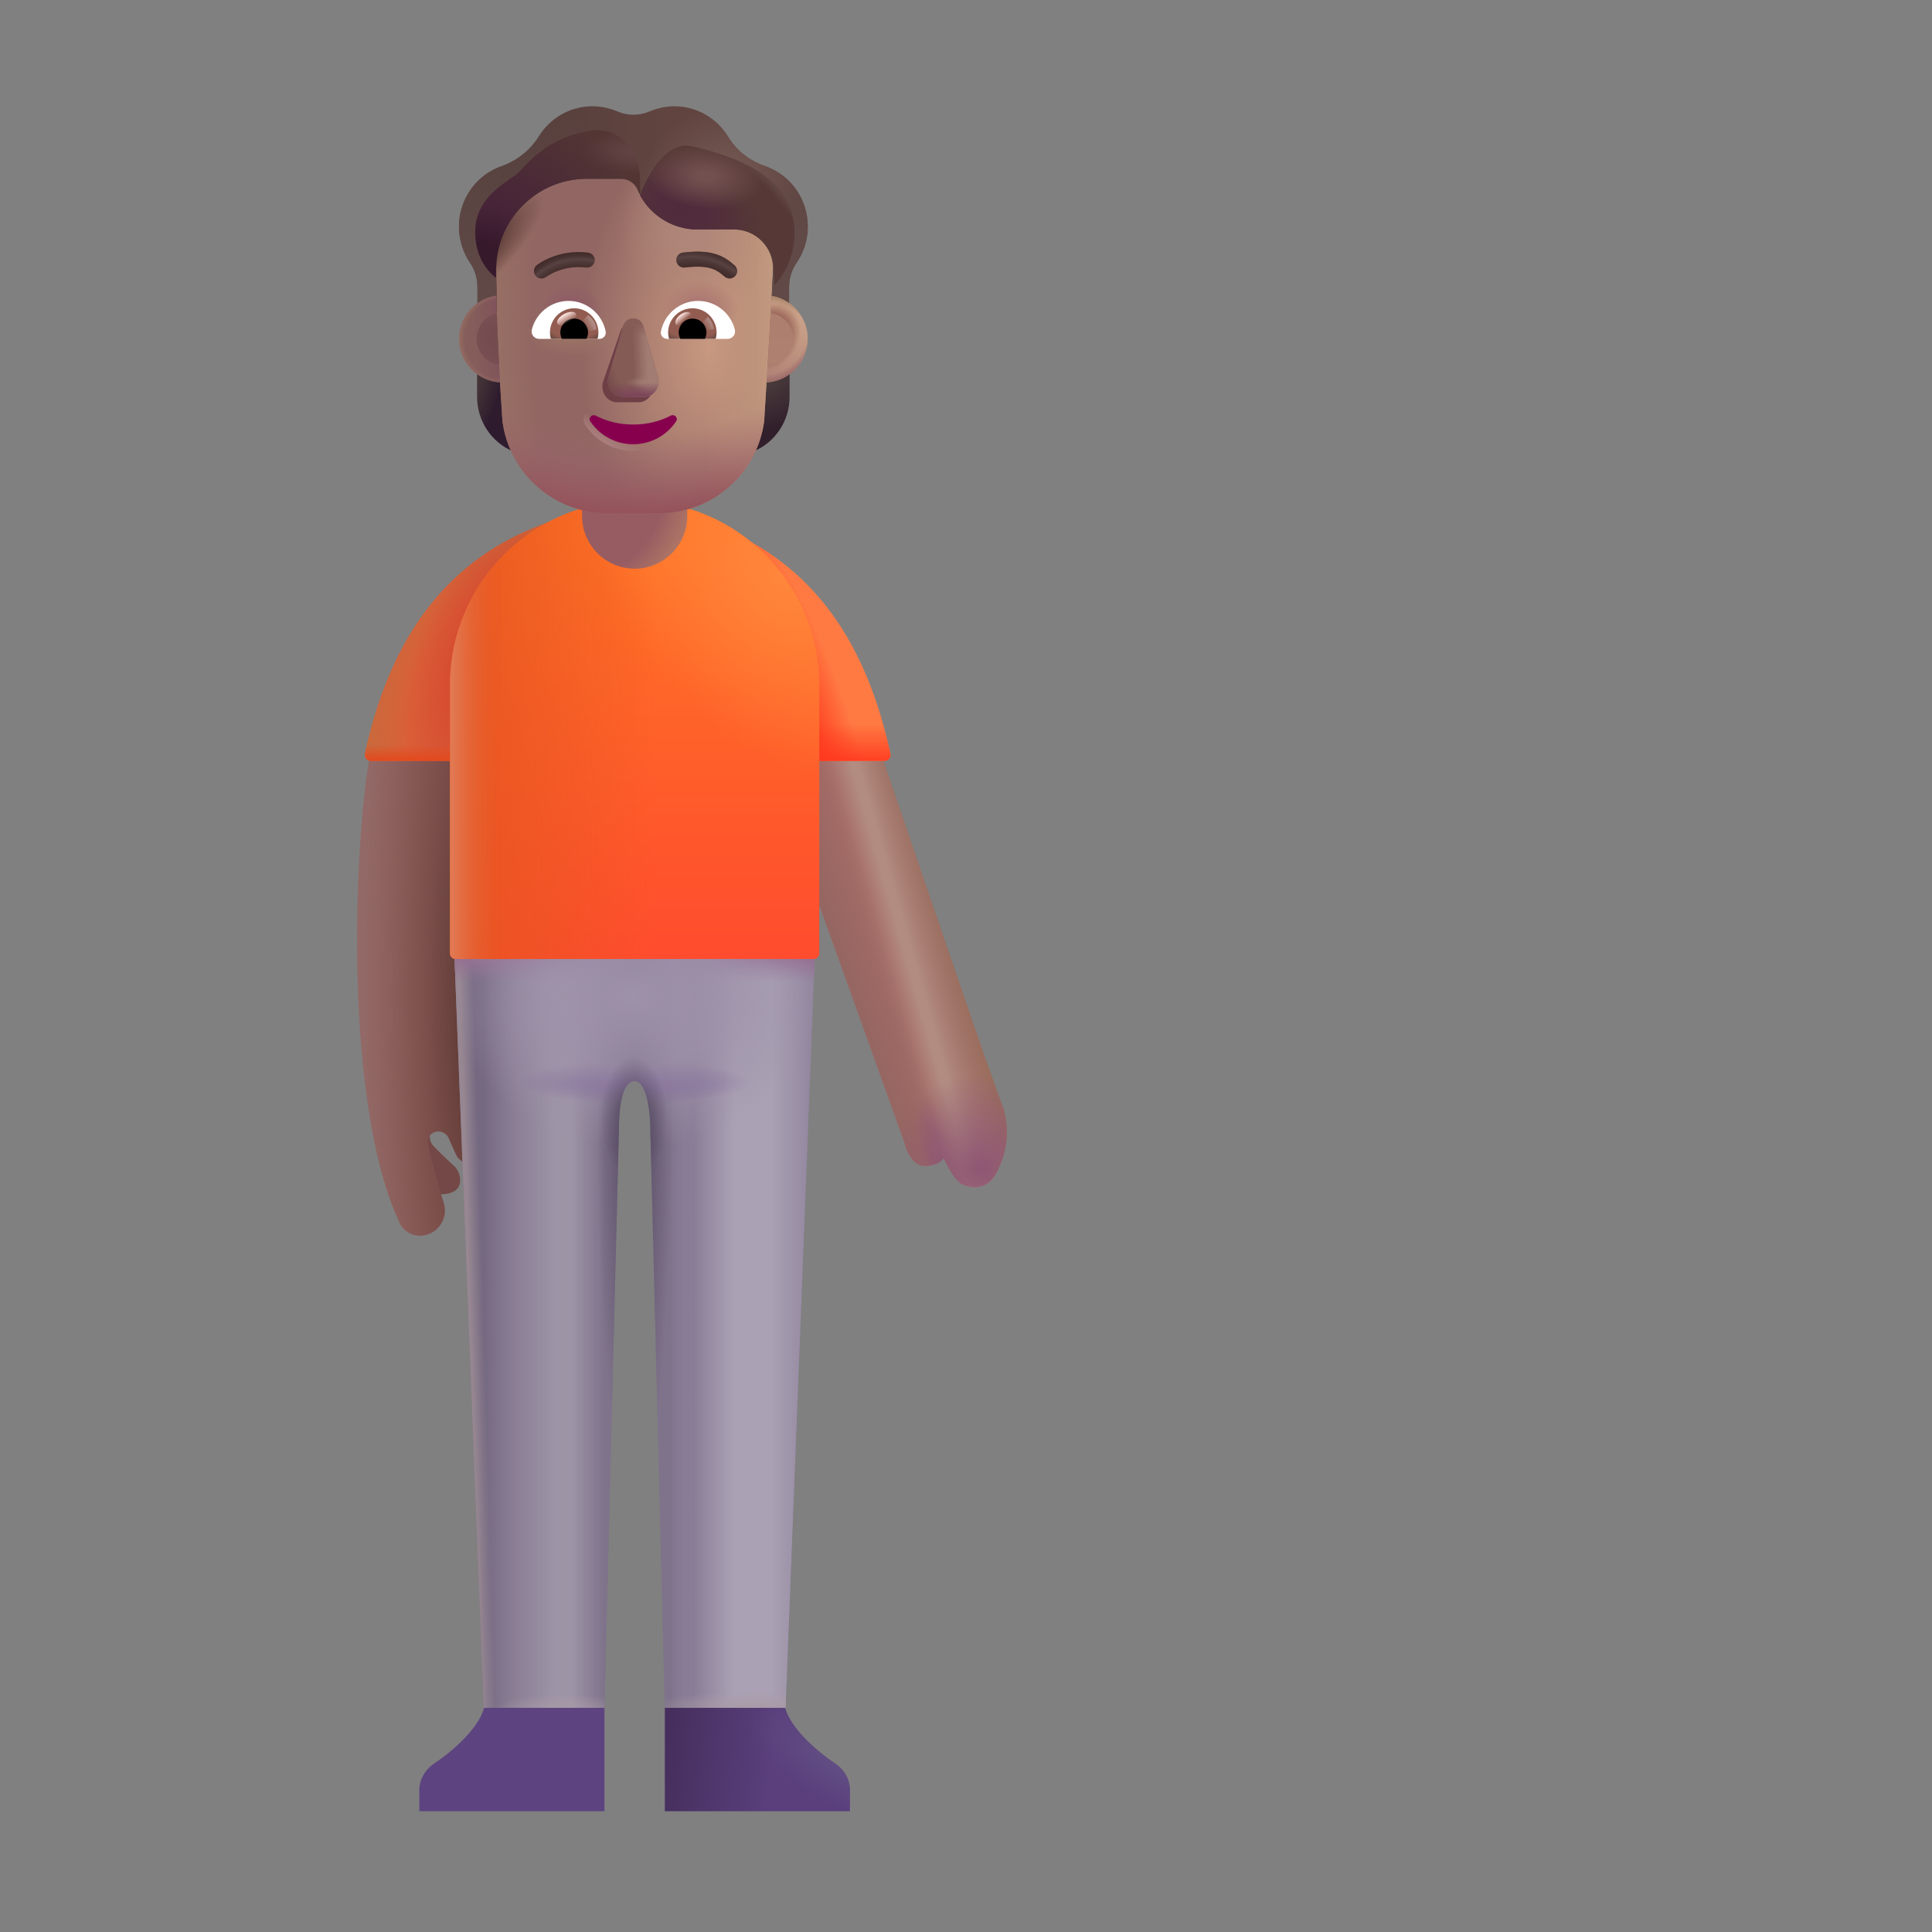 <svg width="32" height="32" viewBox="0 0 32 32" fill="none" xmlns="http://www.w3.org/2000/svg">
<rect x="0" y="0" width="32" height="32" fill="#808080" stroke="none"/>
<path d="M14.977 18.912L12.906 13.139L12.82 12.334H14.539C15.19 14.24 16.482 18.044 16.613 18.338C16.734 18.74 16.672 19.092 16.516 19.404C16.359 19.717 16.094 19.693 15.938 19.615C15.812 19.553 15.682 19.297 15.633 19.178C15.609 19.222 15.512 19.311 15.312 19.311C15.113 19.311 15.005 19.045 14.977 18.912Z" fill="#A76B67"/>
<path d="M14.977 18.912L12.906 13.139L12.82 12.334H14.539C15.19 14.24 16.482 18.044 16.613 18.338C16.734 18.74 16.672 19.092 16.516 19.404C16.359 19.717 16.094 19.693 15.938 19.615C15.812 19.553 15.682 19.297 15.633 19.178C15.609 19.222 15.512 19.311 15.312 19.311C15.113 19.311 15.005 19.045 14.977 18.912Z" fill="url(#paint0_linear_4524_39408)"/>
<path d="M14.977 18.912L12.906 13.139L12.82 12.334H14.539C15.19 14.24 16.482 18.044 16.613 18.338C16.734 18.74 16.672 19.092 16.516 19.404C16.359 19.717 16.094 19.693 15.938 19.615C15.812 19.553 15.682 19.297 15.633 19.178C15.609 19.222 15.512 19.311 15.312 19.311C15.113 19.311 15.005 19.045 14.977 18.912Z" fill="url(#paint1_linear_4524_39408)"/>
<path d="M14.977 18.912L12.906 13.139L12.82 12.334H14.539C15.19 14.24 16.482 18.044 16.613 18.338C16.734 18.74 16.672 19.092 16.516 19.404C16.359 19.717 16.094 19.693 15.938 19.615C15.812 19.553 15.682 19.297 15.633 19.178C15.609 19.222 15.512 19.311 15.312 19.311C15.113 19.311 15.005 19.045 14.977 18.912Z" fill="url(#paint2_radial_4524_39408)"/>
<path d="M14.977 18.912L12.906 13.139L12.82 12.334H14.539C15.19 14.24 16.482 18.044 16.613 18.338C16.734 18.74 16.672 19.092 16.516 19.404C16.359 19.717 16.094 19.693 15.938 19.615C15.812 19.553 15.682 19.297 15.633 19.178C15.609 19.222 15.512 19.311 15.312 19.311C15.113 19.311 15.005 19.045 14.977 18.912Z" fill="url(#paint3_linear_4524_39408)"/>
<path d="M14.977 18.912L12.906 13.139L12.82 12.334H14.539C15.19 14.24 16.482 18.044 16.613 18.338C16.734 18.74 16.672 19.092 16.516 19.404C16.359 19.717 16.094 19.693 15.938 19.615C15.812 19.553 15.682 19.297 15.633 19.178C15.609 19.222 15.512 19.311 15.312 19.311C15.113 19.311 15.005 19.045 14.977 18.912Z" fill="url(#paint4_radial_4524_39408)"/>
<path d="M7.18 18.982C7.095 18.891 7.116 18.785 7.137 18.744H6.699L7.02 19.74C7.281 19.818 7.559 19.791 7.609 19.627C7.65 19.495 7.582 19.373 7.535 19.326C7.452 19.249 7.264 19.073 7.18 18.982Z" fill="#734846"/>
<path d="M6.623 20.263C5.685 18.281 5.854 14.004 6.136 12.439H7.808C7.736 14.864 7.847 17.682 7.986 18.95C7.997 19.053 8.069 19.165 7.986 19.227C7.836 19.337 7.622 19.281 7.547 19.111L7.43 18.849C7.392 18.763 7.294 18.72 7.204 18.749C7.12 18.778 7.067 18.863 7.085 18.95C7.146 19.25 7.257 19.628 7.349 19.924C7.414 20.131 7.311 20.354 7.11 20.436C6.924 20.512 6.709 20.444 6.623 20.263Z" fill="#926966"/>
<path d="M6.623 20.263C5.685 18.281 5.854 14.004 6.136 12.439H7.808C7.736 14.864 7.847 17.682 7.986 18.95C7.997 19.053 8.069 19.165 7.986 19.227C7.836 19.337 7.622 19.281 7.547 19.111L7.43 18.849C7.392 18.763 7.294 18.72 7.204 18.749C7.12 18.778 7.067 18.863 7.085 18.95C7.146 19.25 7.257 19.628 7.349 19.924C7.414 20.131 7.311 20.354 7.11 20.436C6.924 20.512 6.709 20.444 6.623 20.263Z" fill="url(#paint5_radial_4524_39408)"/>
<path d="M6.045 12.483C6.531 10.229 7.674 9.149 9.075 8.654V12.603H6.142C6.079 12.603 6.032 12.544 6.045 12.483Z" fill="#DA6039"/>
<path d="M6.045 12.483C6.531 10.229 7.674 9.149 9.075 8.654V12.603H6.142C6.079 12.603 6.032 12.544 6.045 12.483Z" fill="url(#paint6_radial_4524_39408)"/>
<path d="M6.045 12.483C6.531 10.229 7.674 9.149 9.075 8.654V12.603H6.142C6.079 12.603 6.032 12.544 6.045 12.483Z" fill="url(#paint7_radial_4524_39408)"/>
<path d="M6.045 12.483C6.531 10.229 7.674 9.149 9.075 8.654V12.603H6.142C6.079 12.603 6.032 12.544 6.045 12.483Z" fill="url(#paint8_linear_4524_39408)"/>
<path d="M14.748 12.483C14.262 10.229 13.12 9.149 11.719 8.654V12.603H14.651C14.714 12.603 14.762 12.544 14.748 12.483Z" fill="#FF7A43"/>
<path d="M14.748 12.483C14.262 10.229 13.12 9.149 11.719 8.654V12.603H14.651C14.714 12.603 14.762 12.544 14.748 12.483Z" fill="url(#paint9_radial_4524_39408)"/>
<path d="M14.748 12.483C14.262 10.229 13.12 9.149 11.719 8.654V12.603H14.651C14.714 12.603 14.762 12.544 14.748 12.483Z" fill="url(#paint10_linear_4524_39408)"/>
<path d="M7.527 15.834L8.012 28.287H10.012L10.25 18.763C10.25 18.435 10.279 17.904 10.512 17.904C10.724 17.904 10.775 18.459 10.773 18.763L11.012 28.287H13.012L13.496 15.834H7.527Z" fill="#756983"/>
<path d="M7.527 15.834L8.012 28.287H10.012L10.25 18.763C10.25 18.435 10.279 17.904 10.512 17.904C10.724 17.904 10.775 18.459 10.773 18.763L11.012 28.287H13.012L13.496 15.834H7.527Z" fill="url(#paint11_linear_4524_39408)"/>
<path d="M7.527 15.834L8.012 28.287H10.012L10.25 18.763C10.25 18.435 10.279 17.904 10.512 17.904C10.724 17.904 10.775 18.459 10.773 18.763L11.012 28.287H13.012L13.496 15.834H7.527Z" fill="url(#paint12_linear_4524_39408)"/>
<path d="M7.527 15.834L8.012 28.287H10.012L10.25 18.763C10.25 18.435 10.279 17.904 10.512 17.904C10.724 17.904 10.775 18.459 10.773 18.763L11.012 28.287H13.012L13.496 15.834H7.527Z" fill="url(#paint13_linear_4524_39408)"/>
<path d="M7.527 15.834L8.012 28.287H10.012L10.25 18.763C10.25 18.435 10.279 17.904 10.512 17.904C10.724 17.904 10.775 18.459 10.773 18.763L11.012 28.287H13.012L13.496 15.834H7.527Z" fill="url(#paint14_linear_4524_39408)"/>
<path d="M7.527 15.834L8.012 28.287H10.012L10.25 18.763C10.25 18.435 10.279 17.904 10.512 17.904C10.724 17.904 10.775 18.459 10.773 18.763L11.012 28.287H13.012L13.496 15.834H7.527Z" fill="url(#paint15_radial_4524_39408)"/>
<path d="M7.527 15.834L8.012 28.287H10.012L10.25 18.763C10.25 18.435 10.279 17.904 10.512 17.904C10.724 17.904 10.775 18.459 10.773 18.763L11.012 28.287H13.012L13.496 15.834H7.527Z" fill="url(#paint16_radial_4524_39408)"/>
<path d="M7.527 15.834L8.012 28.287H10.012L10.25 18.763C10.25 18.435 10.279 17.904 10.512 17.904C10.724 17.904 10.775 18.459 10.773 18.763L11.012 28.287H13.012L13.496 15.834H7.527Z" fill="url(#paint17_radial_4524_39408)"/>
<path d="M7.527 15.834L8.012 28.287H10.012L10.25 18.763C10.25 18.435 10.279 17.904 10.512 17.904C10.724 17.904 10.775 18.459 10.773 18.763L11.012 28.287H13.012L13.496 15.834H7.527Z" fill="url(#paint18_radial_4524_39408)"/>
<path d="M7.527 15.834L8.012 28.287H10.012L10.25 18.763C10.25 18.435 10.279 17.904 10.512 17.904C10.724 17.904 10.775 18.459 10.773 18.763L11.012 28.287H13.012L13.496 15.834H7.527Z" fill="url(#paint19_radial_4524_39408)"/>
<path d="M7.527 15.834L8.012 28.287H10.012L10.25 18.763C10.25 18.435 10.279 17.904 10.512 17.904C10.724 17.904 10.775 18.459 10.773 18.763L11.012 28.287H13.012L13.496 15.834H7.527Z" fill="url(#paint20_radial_4524_39408)"/>
<path d="M6.945 29.642V30H10.012V28.287H8.019C7.918 28.654 7.445 29.041 7.203 29.201C7.017 29.324 6.945 29.502 6.945 29.642Z" fill="#5D4480"/>
<path d="M14.078 29.642V30H11.012V28.287H13.004C13.106 28.654 13.578 29.041 13.82 29.201C14.007 29.324 14.078 29.502 14.078 29.642Z" fill="url(#paint21_linear_4524_39408)"/>
<path d="M14.078 29.642V30H11.012V28.287H13.004C13.106 28.654 13.578 29.041 13.82 29.201C14.007 29.324 14.078 29.502 14.078 29.642Z" fill="url(#paint22_radial_4524_39408)"/>
<path d="M7.453 11.349C7.453 9.66 8.822 8.291 10.512 8.291C12.201 8.291 13.57 9.66 13.57 11.349V15.79C13.57 15.842 13.528 15.884 13.477 15.884H7.547C7.495 15.884 7.453 15.842 7.453 15.79V11.349Z" fill="url(#paint23_linear_4524_39408)"/>
<path d="M7.453 11.349C7.453 9.66 8.822 8.291 10.512 8.291C12.201 8.291 13.57 9.66 13.57 11.349V15.79C13.57 15.842 13.528 15.884 13.477 15.884H7.547C7.495 15.884 7.453 15.842 7.453 15.79V11.349Z" fill="url(#paint24_linear_4524_39408)"/>
<path d="M7.453 11.349C7.453 9.66 8.822 8.291 10.512 8.291C12.201 8.291 13.57 9.66 13.57 11.349V15.79C13.57 15.842 13.528 15.884 13.477 15.884H7.547C7.495 15.884 7.453 15.842 7.453 15.79V11.349Z" fill="url(#paint25_linear_4524_39408)"/>
<path d="M7.453 11.349C7.453 9.66 8.822 8.291 10.512 8.291C12.201 8.291 13.57 9.66 13.57 11.349V15.79C13.57 15.842 13.528 15.884 13.477 15.884H7.547C7.495 15.884 7.453 15.842 7.453 15.79V11.349Z" fill="url(#paint26_radial_4524_39408)"/>
<path d="M9.641 7.197H11.383V8.548C11.383 9.029 10.993 9.419 10.512 9.419C10.031 9.419 9.641 9.029 9.641 8.548V7.197Z" fill="url(#paint27_radial_4524_39408)"/>
<path d="M12.672 6.293C12.823 6.288 12.963 6.237 13.078 6.154V6.572C13.078 6.973 12.839 7.33 12.476 7.479C12.553 7.316 12.605 7.138 12.632 6.949L12.672 6.293Z" fill="url(#paint28_radial_4524_39408)"/>
<path d="M8.308 6.293C8.158 6.288 8.017 6.237 7.902 6.154V6.572C7.902 6.973 8.141 7.33 8.504 7.479C8.428 7.316 8.375 7.138 8.349 6.949L8.308 6.293Z" fill="url(#paint29_radial_4524_39408)"/>
<path d="M8.322 6.973C8.437 7.849 9.183 8.501 10.066 8.501H10.913C11.796 8.501 12.542 7.849 12.657 6.973C12.71 6.127 12.763 5.285 12.803 4.44C12.798 4.095 12.526 3.811 12.184 3.797H11.555C11.127 3.797 10.739 3.544 10.562 3.149C10.517 3.036 10.408 2.961 10.286 2.961H9.715C8.886 2.961 8.215 3.64 8.215 4.478C8.215 5.313 8.267 6.135 8.322 6.973Z" fill="url(#paint30_radial_4524_39408)"/>
<path d="M8.322 6.973C8.437 7.849 9.183 8.501 10.066 8.501H10.913C11.796 8.501 12.542 7.849 12.657 6.973C12.71 6.127 12.763 5.285 12.803 4.44C12.798 4.095 12.526 3.811 12.184 3.797H11.555C11.127 3.797 10.739 3.544 10.562 3.149C10.517 3.036 10.408 2.961 10.286 2.961H9.715C8.886 2.961 8.215 3.64 8.215 4.478C8.215 5.313 8.267 6.135 8.322 6.973Z" fill="url(#paint31_radial_4524_39408)"/>
<path d="M8.322 6.973C8.437 7.849 9.183 8.501 10.066 8.501H10.913C11.796 8.501 12.542 7.849 12.657 6.973C12.71 6.127 12.763 5.285 12.803 4.44C12.798 4.095 12.526 3.811 12.184 3.797H11.555C11.127 3.797 10.739 3.544 10.562 3.149C10.517 3.036 10.408 2.961 10.286 2.961H9.715C8.886 2.961 8.215 3.64 8.215 4.478C8.215 5.313 8.267 6.135 8.322 6.973Z" fill="url(#paint32_linear_4524_39408)"/>
<path d="M8.322 6.973C8.437 7.849 9.183 8.501 10.066 8.501H10.913C11.796 8.501 12.542 7.849 12.657 6.973C12.71 6.127 12.763 5.285 12.803 4.44C12.798 4.095 12.526 3.811 12.184 3.797H11.555C11.127 3.797 10.739 3.544 10.562 3.149C10.517 3.036 10.408 2.961 10.286 2.961H9.715C8.886 2.961 8.215 3.64 8.215 4.478C8.215 5.313 8.267 6.135 8.322 6.973Z" fill="url(#paint33_radial_4524_39408)"/>
<path d="M8.322 6.973C8.437 7.849 9.183 8.501 10.066 8.501H10.913C11.796 8.501 12.542 7.849 12.657 6.973C12.71 6.127 12.763 5.285 12.803 4.44C12.798 4.095 12.526 3.811 12.184 3.797H11.555C11.127 3.797 10.739 3.544 10.562 3.149C10.517 3.036 10.408 2.961 10.286 2.961H9.715C8.886 2.961 8.215 3.64 8.215 4.478C8.215 5.313 8.267 6.135 8.322 6.973Z" fill="url(#paint34_radial_4524_39408)"/>
<path d="M8.322 6.973C8.437 7.849 9.183 8.501 10.066 8.501H10.913C11.796 8.501 12.542 7.849 12.657 6.973C12.71 6.127 12.763 5.285 12.803 4.44C12.798 4.095 12.526 3.811 12.184 3.797H11.555C11.127 3.797 10.739 3.544 10.562 3.149C10.517 3.036 10.408 2.961 10.286 2.961H9.715C8.886 2.961 8.215 3.64 8.215 4.478C8.215 5.313 8.267 6.135 8.322 6.973Z" fill="url(#paint35_radial_4524_39408)"/>
<path d="M8.322 6.973C8.437 7.849 9.183 8.501 10.066 8.501H10.913C11.796 8.501 12.542 7.849 12.657 6.973C12.71 6.127 12.763 5.285 12.803 4.44C12.798 4.095 12.526 3.811 12.184 3.797H11.555C11.127 3.797 10.739 3.544 10.562 3.149C10.517 3.036 10.408 2.961 10.286 2.961H9.715C8.886 2.961 8.215 3.64 8.215 4.478C8.215 5.313 8.267 6.135 8.322 6.973Z" fill="url(#paint36_radial_4524_39408)"/>
<path d="M8.322 6.973C8.437 7.849 9.183 8.501 10.066 8.501H10.913C11.796 8.501 12.542 7.849 12.657 6.973C12.71 6.127 12.763 5.285 12.803 4.44C12.798 4.095 12.526 3.811 12.184 3.797H11.555C11.127 3.797 10.739 3.544 10.562 3.149C10.517 3.036 10.408 2.961 10.286 2.961H9.715C8.886 2.961 8.215 3.64 8.215 4.478C8.215 5.313 8.267 6.135 8.322 6.973Z" fill="url(#paint37_radial_4524_39408)"/>
<path d="M8.322 6.973C8.437 7.849 9.183 8.501 10.066 8.501H10.913C11.796 8.501 12.542 7.849 12.657 6.973C12.71 6.127 12.763 5.285 12.803 4.44C12.798 4.095 12.526 3.811 12.184 3.797H11.555C11.127 3.797 10.739 3.544 10.562 3.149C10.517 3.036 10.408 2.961 10.286 2.961H9.715C8.886 2.961 8.215 3.64 8.215 4.478C8.215 5.313 8.267 6.135 8.322 6.973Z" fill="url(#paint38_radial_4524_39408)"/>
<path d="M8.322 6.973C8.437 7.849 9.183 8.501 10.066 8.501H10.913C11.796 8.501 12.542 7.849 12.657 6.973C12.71 6.127 12.763 5.285 12.803 4.44C12.798 4.095 12.526 3.811 12.184 3.797H11.555C11.127 3.797 10.739 3.544 10.562 3.149C10.517 3.036 10.408 2.961 10.286 2.961H9.715C8.886 2.961 8.215 3.64 8.215 4.478C8.215 5.313 8.267 6.135 8.322 6.973Z" fill="url(#paint39_radial_4524_39408)"/>
<path d="M10.273 5.498L9.988 6.324C9.939 6.493 10.056 6.663 10.221 6.663H10.574C10.74 6.663 10.857 6.491 10.808 6.324L10.569 5.498C10.518 5.316 10.326 5.316 10.273 5.498Z" fill="#6F3F46"/>
<path d="M10.316 5.411L10.078 6.236C10.029 6.405 10.146 6.575 10.311 6.575H10.664C10.83 6.575 10.947 6.403 10.898 6.236L10.659 5.411C10.608 5.228 10.37 5.228 10.316 5.411Z" fill="#845B55"/>
<path d="M10.316 5.411L10.078 6.236C10.029 6.405 10.146 6.575 10.311 6.575H10.664C10.83 6.575 10.947 6.403 10.898 6.236L10.659 5.411C10.608 5.228 10.37 5.228 10.316 5.411Z" fill="url(#paint40_linear_4524_39408)"/>
<path d="M10.316 5.411L10.078 6.236C10.029 6.405 10.146 6.575 10.311 6.575H10.664C10.83 6.575 10.947 6.403 10.898 6.236L10.659 5.411C10.608 5.228 10.37 5.228 10.316 5.411Z" fill="url(#paint41_radial_4524_39408)"/>
<path d="M10.316 5.411L10.078 6.236C10.029 6.405 10.146 6.575 10.311 6.575H10.664C10.83 6.575 10.947 6.403 10.898 6.236L10.659 5.411C10.608 5.228 10.37 5.228 10.316 5.411Z" fill="url(#paint42_linear_4524_39408)"/>
<path d="M10.316 5.411L10.078 6.236C10.029 6.405 10.146 6.575 10.311 6.575H10.664C10.83 6.575 10.947 6.403 10.898 6.236L10.659 5.411C10.608 5.228 10.37 5.228 10.316 5.411Z" fill="url(#paint43_radial_4524_39408)"/>
<path d="M10.316 5.411L10.078 6.236C10.029 6.405 10.146 6.575 10.311 6.575H10.664C10.83 6.575 10.947 6.403 10.898 6.236L10.659 5.411C10.608 5.228 10.37 5.228 10.316 5.411Z" fill="url(#paint44_linear_4524_39408)"/>
<path fill-rule="evenodd" clip-rule="evenodd" d="M11.259 6.83C11.307 6.88 11.324 6.962 11.277 7.035C11.11 7.294 10.818 7.468 10.485 7.468C10.152 7.468 9.86 7.294 9.692 7.035C9.644 6.963 9.664 6.88 9.709 6.831C9.755 6.782 9.834 6.756 9.91 6.796L9.911 6.796C10.076 6.884 10.273 6.935 10.485 6.935C10.698 6.935 10.893 6.884 11.058 6.796L11.059 6.796C11.133 6.757 11.213 6.78 11.259 6.83Z" fill="url(#paint45_linear_4524_39408)"/>
<path d="M10.488 7.032C10.26 7.032 10.046 6.978 9.866 6.884C9.805 6.853 9.738 6.922 9.777 6.978C9.928 7.206 10.19 7.358 10.488 7.358C10.786 7.358 11.048 7.206 11.199 6.978C11.237 6.92 11.171 6.853 11.11 6.884C10.93 6.978 10.718 7.032 10.488 7.032Z" fill="url(#paint46_radial_4524_39408)"/>
<path d="M12.67 2.75C12.901 2.829 13.108 2.991 13.239 3.222C13.448 3.59 13.418 4.031 13.191 4.356C13.113 4.471 13.07 4.608 13.07 4.748V5.281C12.986 5.223 12.875 5.18 12.771 5.161L12.806 4.44C12.801 4.096 12.53 3.812 12.187 3.797H11.558C11.13 3.797 10.742 3.544 10.565 3.149C10.52 3.036 10.411 2.962 10.289 2.962H9.718C8.889 2.962 8.218 3.641 8.218 4.478L8.232 5.169C8.118 5.185 7.999 5.223 7.908 5.287V4.748C7.908 4.608 7.866 4.471 7.787 4.356C7.573 4.04 7.535 3.617 7.723 3.258C7.854 3.01 8.066 2.836 8.306 2.752C8.563 2.661 8.782 2.487 8.927 2.254C9.113 1.958 9.439 1.76 9.813 1.76C9.958 1.76 10.096 1.792 10.225 1.845C10.396 1.919 10.589 1.919 10.761 1.845C10.887 1.792 11.025 1.76 11.17 1.76C11.549 1.76 11.88 1.965 12.063 2.268C12.201 2.497 12.418 2.663 12.67 2.75Z" fill="url(#paint47_linear_4524_39408)"/>
<path d="M12.67 2.75C12.901 2.829 13.108 2.991 13.239 3.222C13.448 3.59 13.418 4.031 13.191 4.356C13.113 4.471 13.07 4.608 13.07 4.748V5.281C12.986 5.223 12.875 5.18 12.771 5.161L12.806 4.44C12.801 4.096 12.53 3.812 12.187 3.797H11.558C11.13 3.797 10.742 3.544 10.565 3.149C10.52 3.036 10.411 2.962 10.289 2.962H9.718C8.889 2.962 8.218 3.641 8.218 4.478L8.232 5.169C8.118 5.185 7.999 5.223 7.908 5.287V4.748C7.908 4.608 7.866 4.471 7.787 4.356C7.573 4.04 7.535 3.617 7.723 3.258C7.854 3.01 8.066 2.836 8.306 2.752C8.563 2.661 8.782 2.487 8.927 2.254C9.113 1.958 9.439 1.76 9.813 1.76C9.958 1.76 10.096 1.792 10.225 1.845C10.396 1.919 10.589 1.919 10.761 1.845C10.887 1.792 11.025 1.76 11.17 1.76C11.549 1.76 11.88 1.965 12.063 2.268C12.201 2.497 12.418 2.663 12.67 2.75Z" fill="url(#paint48_radial_4524_39408)"/>
<path d="M12.67 2.75C12.901 2.829 13.108 2.991 13.239 3.222C13.448 3.59 13.418 4.031 13.191 4.356C13.113 4.471 13.07 4.608 13.07 4.748V5.281C12.986 5.223 12.875 5.18 12.771 5.161L12.806 4.44C12.801 4.096 12.53 3.812 12.187 3.797H11.558C11.13 3.797 10.742 3.544 10.565 3.149C10.52 3.036 10.411 2.962 10.289 2.962H9.718C8.889 2.962 8.218 3.641 8.218 4.478L8.232 5.169C8.118 5.185 7.999 5.223 7.908 5.287V4.748C7.908 4.608 7.866 4.471 7.787 4.356C7.573 4.04 7.535 3.617 7.723 3.258C7.854 3.01 8.066 2.836 8.306 2.752C8.563 2.661 8.782 2.487 8.927 2.254C9.113 1.958 9.439 1.76 9.813 1.76C9.958 1.76 10.096 1.792 10.225 1.845C10.396 1.919 10.589 1.919 10.761 1.845C10.887 1.792 11.025 1.76 11.17 1.76C11.549 1.76 11.88 1.965 12.063 2.268C12.201 2.497 12.418 2.663 12.67 2.75Z" fill="url(#paint49_radial_4524_39408)"/>
<path d="M12.67 2.75C12.901 2.829 13.108 2.991 13.239 3.222C13.448 3.59 13.418 4.031 13.191 4.356C13.113 4.471 13.07 4.608 13.07 4.748V5.281C12.986 5.223 12.875 5.18 12.771 5.161L12.806 4.44C12.801 4.096 12.53 3.812 12.187 3.797H11.558C11.13 3.797 10.742 3.544 10.565 3.149C10.52 3.036 10.411 2.962 10.289 2.962H9.718C8.889 2.962 8.218 3.641 8.218 4.478L8.232 5.169C8.118 5.185 7.999 5.223 7.908 5.287V4.748C7.908 4.608 7.866 4.471 7.787 4.356C7.573 4.04 7.535 3.617 7.723 3.258C7.854 3.01 8.066 2.836 8.306 2.752C8.563 2.661 8.782 2.487 8.927 2.254C9.113 1.958 9.439 1.76 9.813 1.76C9.958 1.76 10.096 1.792 10.225 1.845C10.396 1.919 10.589 1.919 10.761 1.845C10.887 1.792 11.025 1.76 11.17 1.76C11.549 1.76 11.88 1.965 12.063 2.268C12.201 2.497 12.418 2.663 12.67 2.75Z" fill="url(#paint50_radial_4524_39408)"/>
<path d="M12.165 4.394C12.087 4.326 11.995 4.253 11.857 4.21C11.72 4.167 11.549 4.155 11.312 4.184C11.244 4.192 11.196 4.254 11.204 4.323C11.212 4.391 11.274 4.439 11.343 4.431C11.559 4.405 11.691 4.418 11.782 4.447C11.871 4.475 11.931 4.52 12.002 4.582C12.054 4.627 12.132 4.622 12.178 4.57C12.223 4.518 12.217 4.439 12.165 4.394Z" fill="#462D2B"/>
<path d="M12.165 4.394C12.087 4.326 11.995 4.253 11.857 4.21C11.72 4.167 11.549 4.155 11.312 4.184C11.244 4.192 11.196 4.254 11.204 4.323C11.212 4.391 11.274 4.439 11.343 4.431C11.559 4.405 11.691 4.418 11.782 4.447C11.871 4.475 11.931 4.52 12.002 4.582C12.054 4.627 12.132 4.622 12.178 4.57C12.223 4.518 12.217 4.439 12.165 4.394Z" fill="url(#paint51_radial_4524_39408)"/>
<path d="M8.959 4.345C8.999 4.321 9.057 4.29 9.131 4.261C9.278 4.203 9.488 4.153 9.739 4.184C9.808 4.192 9.856 4.254 9.848 4.322C9.839 4.391 9.777 4.439 9.709 4.431C9.508 4.406 9.34 4.446 9.222 4.493C9.163 4.516 9.117 4.54 9.087 4.559C9.071 4.568 9.06 4.575 9.053 4.58L9.045 4.585L9.044 4.586C8.99 4.628 8.912 4.618 8.87 4.564C8.828 4.51 8.838 4.432 8.892 4.39L8.959 4.345Z" fill="#462D2B"/>
<path d="M8.959 4.345C8.999 4.321 9.057 4.29 9.131 4.261C9.278 4.203 9.488 4.153 9.739 4.184C9.808 4.192 9.856 4.254 9.848 4.322C9.839 4.391 9.777 4.439 9.709 4.431C9.508 4.406 9.34 4.446 9.222 4.493C9.163 4.516 9.117 4.54 9.087 4.559C9.071 4.568 9.06 4.575 9.053 4.58L9.045 4.585L9.044 4.586C8.99 4.628 8.912 4.618 8.87 4.564C8.828 4.51 8.838 4.432 8.892 4.39L8.959 4.345Z" fill="url(#paint52_radial_4524_39408)"/>
<path d="M10.593 3.211C10.582 3.19 10.572 3.17 10.563 3.149C10.518 3.036 10.408 2.961 10.287 2.961H9.716C8.887 2.961 8.216 3.64 8.216 4.478V4.602C8.063 4.485 7.871 4.24 7.871 3.844C7.871 3.363 8.222 3.12 8.446 2.965C8.509 2.921 8.562 2.884 8.594 2.851C8.608 2.837 8.623 2.821 8.639 2.804C8.796 2.637 9.075 2.341 9.564 2.211C9.641 2.191 9.718 2.175 9.795 2.164C10.262 2.094 10.602 2.512 10.602 2.985V3.204L10.593 3.211Z" fill="#533634"/>
<path d="M10.593 3.211C10.582 3.19 10.572 3.17 10.563 3.149C10.518 3.036 10.408 2.961 10.287 2.961H9.716C8.887 2.961 8.216 3.64 8.216 4.478V4.602C8.063 4.485 7.871 4.24 7.871 3.844C7.871 3.363 8.222 3.12 8.446 2.965C8.509 2.921 8.562 2.884 8.594 2.851C8.608 2.837 8.623 2.821 8.639 2.804C8.796 2.637 9.075 2.341 9.564 2.211C9.641 2.191 9.718 2.175 9.795 2.164C10.262 2.094 10.602 2.512 10.602 2.985V3.204L10.593 3.211Z" fill="url(#paint53_radial_4524_39408)"/>
<path d="M10.593 3.211C10.582 3.19 10.572 3.17 10.563 3.149C10.518 3.036 10.408 2.961 10.287 2.961H9.716C8.887 2.961 8.216 3.64 8.216 4.478V4.602C8.063 4.485 7.871 4.24 7.871 3.844C7.871 3.363 8.222 3.12 8.446 2.965C8.509 2.921 8.562 2.884 8.594 2.851C8.608 2.837 8.623 2.821 8.639 2.804C8.796 2.637 9.075 2.341 9.564 2.211C9.641 2.191 9.718 2.175 9.795 2.164C10.262 2.094 10.602 2.512 10.602 2.985V3.204L10.593 3.211Z" fill="url(#paint54_radial_4524_39408)"/>
<path d="M12.827 4.725L12.814 4.441C12.809 4.098 12.526 3.816 12.184 3.801H11.555C11.156 3.801 10.792 3.583 10.602 3.236L10.602 3.236C10.602 3.236 10.925 2.303 11.461 2.423C11.853 2.512 12.273 2.65 12.594 2.86C13.377 3.371 13.24 4.291 12.827 4.725Z" fill="#563936"/>
<path d="M12.827 4.725L12.814 4.441C12.809 4.098 12.526 3.816 12.184 3.801H11.555C11.156 3.801 10.792 3.583 10.602 3.236L10.602 3.236C10.602 3.236 10.925 2.303 11.461 2.423C11.853 2.512 12.273 2.65 12.594 2.86C13.377 3.371 13.24 4.291 12.827 4.725Z" fill="url(#paint55_radial_4524_39408)"/>
<path d="M12.827 4.725L12.814 4.441C12.809 4.098 12.526 3.816 12.184 3.801H11.555C11.156 3.801 10.792 3.583 10.602 3.236L10.602 3.236C10.602 3.236 10.925 2.303 11.461 2.423C11.853 2.512 12.273 2.65 12.594 2.86C13.377 3.371 13.24 4.291 12.827 4.725Z" fill="url(#paint56_radial_4524_39408)"/>
<path d="M12.827 4.725L12.814 4.441C12.809 4.098 12.526 3.816 12.184 3.801H11.555C11.156 3.801 10.792 3.583 10.602 3.236L10.602 3.236C10.602 3.236 10.925 2.303 11.461 2.423C11.853 2.512 12.273 2.65 12.594 2.86C13.377 3.371 13.24 4.291 12.827 4.725Z" fill="url(#paint57_radial_4524_39408)"/>
<path d="M12.827 4.725L12.814 4.441C12.809 4.098 12.526 3.816 12.184 3.801H11.555C11.156 3.801 10.792 3.583 10.602 3.236L10.602 3.236C10.602 3.236 10.925 2.303 11.461 2.423C11.853 2.512 12.273 2.65 12.594 2.86C13.377 3.371 13.24 4.291 12.827 4.725Z" fill="url(#paint58_radial_4524_39408)"/>
<path d="M11.563 4.984C11.856 4.984 12.104 5.186 12.171 5.46C12.191 5.538 12.131 5.613 12.051 5.613H11.049C10.986 5.613 10.934 5.554 10.947 5.491C11.004 5.203 11.257 4.984 11.563 4.984Z" fill="white"/>
<path d="M11.469 5.106C11.691 5.106 11.869 5.287 11.869 5.507C11.869 5.543 11.864 5.58 11.855 5.613H11.081C11.072 5.578 11.066 5.543 11.066 5.507C11.066 5.287 11.247 5.106 11.469 5.106Z" fill="url(#paint59_radial_4524_39408)"/>
<path d="M11.242 5.507C11.242 5.379 11.344 5.277 11.472 5.277C11.599 5.277 11.701 5.379 11.701 5.507C11.701 5.545 11.692 5.581 11.676 5.612H11.27C11.251 5.581 11.242 5.545 11.242 5.507Z" fill="black"/>
<path d="M11.441 5.191C11.47 5.229 11.41 5.276 11.342 5.327C11.275 5.377 11.225 5.413 11.196 5.375C11.168 5.337 11.199 5.265 11.267 5.214C11.335 5.163 11.413 5.153 11.441 5.191Z" fill="url(#paint60_linear_4524_39408)"/>
<path d="M11.825 5.453C11.811 5.35 11.75 5.272 11.722 5.246L11.605 5.374L11.658 5.476L11.825 5.453Z" fill="url(#paint61_linear_4524_39408)"/>
<path d="M9.417 4.984C9.124 4.984 8.876 5.187 8.809 5.46C8.789 5.538 8.849 5.613 8.929 5.613H9.93C9.994 5.613 10.045 5.554 10.032 5.491C9.976 5.203 9.721 4.984 9.417 4.984Z" fill="white"/>
<path d="M9.51 5.106C9.288 5.106 9.109 5.287 9.109 5.507C9.109 5.543 9.115 5.58 9.124 5.613H9.898C9.907 5.578 9.912 5.543 9.912 5.507C9.911 5.287 9.732 5.106 9.51 5.106Z" fill="url(#paint62_radial_4524_39408)"/>
<path d="M9.74 5.507C9.74 5.379 9.638 5.277 9.511 5.277C9.383 5.277 9.281 5.379 9.281 5.507C9.281 5.545 9.29 5.581 9.307 5.612H9.713C9.729 5.581 9.74 5.545 9.74 5.507Z" fill="black"/>
<path d="M9.876 5.459C9.876 5.33 9.771 5.244 9.742 5.218L9.613 5.343L9.693 5.504L9.876 5.459Z" fill="url(#paint63_linear_4524_39408)"/>
<ellipse cx="9.387" cy="5.278" rx="0.174" ry="0.088" transform="rotate(-27.914 9.387 5.278)" fill="url(#paint64_linear_4524_39408)"/>
<path d="M12.699 6.333C12.729 5.856 12.757 5.379 12.782 4.901C13.121 4.96 13.379 5.256 13.379 5.612C13.379 5.997 13.078 6.311 12.699 6.333Z" fill="url(#paint65_linear_4524_39408)"/>
<path d="M12.699 6.333C12.729 5.856 12.757 5.379 12.782 4.901C13.121 4.96 13.379 5.256 13.379 5.612C13.379 5.997 13.078 6.311 12.699 6.333Z" fill="url(#paint66_radial_4524_39408)"/>
<path d="M12.699 6.333C12.729 5.856 12.757 5.379 12.782 4.901C13.121 4.96 13.379 5.256 13.379 5.612C13.379 5.997 13.078 6.311 12.699 6.333Z" fill="url(#paint67_radial_4524_39408)"/>
<path d="M12.699 6.333C12.729 5.856 12.757 5.379 12.782 4.901C13.121 4.96 13.379 5.256 13.379 5.612C13.379 5.997 13.078 6.311 12.699 6.333Z" fill="url(#paint68_radial_4524_39408)"/>
<path d="M8.222 4.897C7.871 4.947 7.602 5.248 7.602 5.613C7.602 5.998 7.904 6.313 8.284 6.334C8.255 5.854 8.231 5.377 8.222 4.897Z" fill="url(#paint69_linear_4524_39408)"/>
<path d="M8.222 4.897C7.871 4.947 7.602 5.248 7.602 5.613C7.602 5.998 7.904 6.313 8.284 6.334C8.255 5.854 8.231 5.377 8.222 4.897Z" fill="url(#paint70_radial_4524_39408)"/>
<path d="M8.229 5.194C8.038 5.237 7.895 5.408 7.895 5.612C7.895 5.83 8.057 6.01 8.267 6.037C8.251 5.756 8.238 5.475 8.229 5.194Z" fill="url(#paint71_radial_4524_39408)"/>
<path d="M12.715 6.041C12.732 5.756 12.749 5.471 12.764 5.187C12.976 5.213 13.14 5.393 13.14 5.612C13.14 5.848 12.95 6.039 12.715 6.041Z" fill="url(#paint72_linear_4524_39408)"/>
<defs>
<linearGradient id="paint0_linear_4524_39408" x1="14.162" y1="16.951" x2="15.178" y2="16.607" gradientUnits="userSpaceOnUse">
<stop offset="0.065" stop-color="#946661"/>
<stop offset="1" stop-color="#946661" stop-opacity="0"/>
</linearGradient>
<linearGradient id="paint1_linear_4524_39408" x1="16.396" y1="17.201" x2="15.756" y2="17.404" gradientUnits="userSpaceOnUse">
<stop offset="0.247" stop-color="#9A6D5B"/>
<stop offset="1" stop-color="#9A6D5B" stop-opacity="0"/>
</linearGradient>
<radialGradient id="paint2_radial_4524_39408" cx="0" cy="0" r="1" gradientUnits="userSpaceOnUse" gradientTransform="translate(15.709 19.404) rotate(-108.435) scale(1.309 0.33)">
<stop offset="0.213" stop-color="#8E5673"/>
<stop offset="1" stop-color="#8E5673" stop-opacity="0"/>
</radialGradient>
<linearGradient id="paint3_linear_4524_39408" x1="14.185" y1="16.5" x2="19.45" y2="15" gradientUnits="userSpaceOnUse">
<stop offset="0.071" stop-color="#946F62" stop-opacity="0"/>
<stop offset="0.119" stop-color="#B28C81" stop-opacity="0.2"/>
<stop offset="0.177" stop-color="#B28C81"/>
<stop offset="0.198" stop-color="#B28C81"/>
<stop offset="0.346" stop-color="#946F62" stop-opacity="0"/>
</linearGradient>
<radialGradient id="paint4_radial_4524_39408" cx="0" cy="0" r="1" gradientUnits="userSpaceOnUse" gradientTransform="translate(16.236 19.354) rotate(71.565) scale(1.581)">
<stop stop-color="#8E5673"/>
<stop offset="1" stop-color="#8E5673" stop-opacity="0"/>
</radialGradient>
<radialGradient id="paint5_radial_4524_39408" cx="0" cy="0" r="1" gradientUnits="userSpaceOnUse" gradientTransform="translate(7.868 16.453) rotate(180) scale(1.844 12.369)">
<stop offset="0.138" stop-color="#633D38"/>
<stop offset="1" stop-color="#854744" stop-opacity="0"/>
</radialGradient>
<radialGradient id="paint6_radial_4524_39408" cx="0" cy="0" r="1" gradientUnits="userSpaceOnUse" gradientTransform="translate(8.026 12.345) rotate(180) scale(1.983 3.691)">
<stop offset="0.638" stop-color="#C86A3C" stop-opacity="0"/>
<stop offset="1" stop-color="#C86A3C"/>
</radialGradient>
<radialGradient id="paint7_radial_4524_39408" cx="0" cy="0" r="1" gradientUnits="userSpaceOnUse" gradientTransform="translate(8.231 10.841) rotate(109.714) scale(2.77 1.328)">
<stop offset="0.361" stop-color="#D5472D"/>
<stop offset="1" stop-color="#D5472D" stop-opacity="0"/>
</radialGradient>
<linearGradient id="paint8_linear_4524_39408" x1="6.979" y1="12.603" x2="6.979" y2="12.341" gradientUnits="userSpaceOnUse">
<stop stop-color="#E3491D"/>
<stop offset="1" stop-color="#E3491D" stop-opacity="0"/>
</linearGradient>
<radialGradient id="paint9_radial_4524_39408" cx="0" cy="0" r="1" gradientUnits="userSpaceOnUse" gradientTransform="translate(13.075 11.798) rotate(-19.654) scale(0.929 3.854)">
<stop offset="0.251" stop-color="#FF391E"/>
<stop offset="1" stop-color="#FF391E" stop-opacity="0"/>
</radialGradient>
<linearGradient id="paint10_linear_4524_39408" x1="14.028" y1="12.689" x2="14.028" y2="11.986" gradientUnits="userSpaceOnUse">
<stop stop-color="#FF381E"/>
<stop offset="1" stop-color="#FF381E" stop-opacity="0"/>
</linearGradient>
<linearGradient id="paint11_linear_4524_39408" x1="7.853" y1="24.048" x2="8.079" y2="24.041" gradientUnits="userSpaceOnUse">
<stop stop-color="#A5949B"/>
<stop offset="1" stop-color="#A5949B" stop-opacity="0"/>
</linearGradient>
<linearGradient id="paint12_linear_4524_39408" x1="10.002" y1="24" x2="8.001" y2="24" gradientUnits="userSpaceOnUse">
<stop stop-color="#9E92AA" stop-opacity="0.5"/>
<stop offset="0.26" stop-color="#AAA1B4"/>
<stop offset="0.411" stop-color="#AAA1B4"/>
<stop offset="0.74" stop-color="#9E92AA" stop-opacity="0.8"/>
<stop offset="1" stop-color="#9E92AA" stop-opacity="0.2"/>
</linearGradient>
<linearGradient id="paint13_linear_4524_39408" x1="13.502" y1="24" x2="11.002" y2="24" gradientUnits="userSpaceOnUse">
<stop stop-color="#ABA1B5" stop-opacity="0.2"/>
<stop offset="0.292" stop-color="#AAA1B4"/>
<stop offset="0.469" stop-color="#AAA1B4"/>
<stop offset="0.542" stop-color="#AAA1B4"/>
<stop offset="0.807" stop-color="#ABA1B5" stop-opacity="0"/>
<stop offset="0.958" stop-color="#261F2C" stop-opacity="0.1"/>
</linearGradient>
<linearGradient id="paint14_linear_4524_39408" x1="10.512" y1="15.834" x2="10.512" y2="16.267" gradientUnits="userSpaceOnUse">
<stop stop-color="#966D92"/>
<stop offset="1" stop-color="#966D92" stop-opacity="0"/>
</linearGradient>
<radialGradient id="paint15_radial_4524_39408" cx="0" cy="0" r="1" gradientUnits="userSpaceOnUse" gradientTransform="translate(12.587 28.287) rotate(-90) scale(0.27 1.859)">
<stop stop-color="#AA9BA7"/>
<stop offset="1" stop-color="#AA9BA7" stop-opacity="0"/>
</radialGradient>
<radialGradient id="paint16_radial_4524_39408" cx="0" cy="0" r="1" gradientUnits="userSpaceOnUse" gradientTransform="translate(10.512 17.923) rotate(90) scale(7.077 0.635)">
<stop stop-color="#4E425A"/>
<stop offset="1" stop-color="#4E425A" stop-opacity="0"/>
</radialGradient>
<radialGradient id="paint17_radial_4524_39408" cx="0" cy="0" r="1" gradientUnits="userSpaceOnUse" gradientTransform="translate(10.512 17.923) rotate(-90) scale(0.359 1.919)">
<stop stop-color="#704C8E"/>
<stop offset="1" stop-color="#704C8E" stop-opacity="0"/>
</radialGradient>
<radialGradient id="paint18_radial_4524_39408" cx="0" cy="0" r="1" gradientUnits="userSpaceOnUse" gradientTransform="translate(10.502 16.5) rotate(-90) scale(2.5 3.04)">
<stop stop-color="#9E92AA"/>
<stop offset="0.481" stop-color="#9E92AA" stop-opacity="0.8"/>
<stop offset="1" stop-color="#9E92AA" stop-opacity="0"/>
</radialGradient>
<radialGradient id="paint19_radial_4524_39408" cx="0" cy="0" r="1" gradientUnits="userSpaceOnUse" gradientTransform="translate(9.306 28.377) rotate(-90) scale(0.328 1.206)">
<stop stop-color="#AA9BA7"/>
<stop offset="1" stop-color="#AA9BA7" stop-opacity="0"/>
</radialGradient>
<radialGradient id="paint20_radial_4524_39408" cx="0" cy="0" r="1" gradientUnits="userSpaceOnUse" gradientTransform="translate(10.502 18.5) rotate(90) scale(1 0.555)">
<stop stop-color="#4E425A"/>
<stop offset="1" stop-color="#4E425A" stop-opacity="0"/>
</radialGradient>
<linearGradient id="paint21_linear_4524_39408" x1="12.759" y1="29.548" x2="11.012" y2="29.345" gradientUnits="userSpaceOnUse">
<stop stop-color="#5A3F7C"/>
<stop offset="1" stop-color="#462F5E"/>
</linearGradient>
<radialGradient id="paint22_radial_4524_39408" cx="0" cy="0" r="1" gradientUnits="userSpaceOnUse" gradientTransform="translate(14.078 29.236) rotate(-153.096) scale(1.865 0.727)">
<stop stop-color="#635185"/>
<stop offset="1" stop-color="#635185" stop-opacity="0"/>
</radialGradient>
<linearGradient id="paint23_linear_4524_39408" x1="10.512" y1="8.923" x2="10.512" y2="15.884" gradientUnits="userSpaceOnUse">
<stop stop-color="#FF7325"/>
<stop offset="1" stop-color="#FF4C2E"/>
</linearGradient>
<linearGradient id="paint24_linear_4524_39408" x1="7.144" y1="14.579" x2="10.882" y2="14.579" gradientUnits="userSpaceOnUse">
<stop stop-color="#E55520"/>
<stop offset="1" stop-color="#E55520" stop-opacity="0"/>
</linearGradient>
<linearGradient id="paint25_linear_4524_39408" x1="7.501" y1="14.579" x2="10.882" y2="14.579" gradientUnits="userSpaceOnUse">
<stop stop-color="#E17851"/>
<stop offset="0.249" stop-color="#E55520" stop-opacity="0"/>
</linearGradient>
<radialGradient id="paint26_radial_4524_39408" cx="0" cy="0" r="1" gradientUnits="userSpaceOnUse" gradientTransform="translate(12.915 9.58) rotate(140.013) scale(2.529 3.925)">
<stop stop-color="#FF863C"/>
<stop offset="1" stop-color="#FF863C" stop-opacity="0"/>
</radialGradient>
<radialGradient id="paint27_radial_4524_39408" cx="0" cy="0" r="1" gradientUnits="userSpaceOnUse" gradientTransform="translate(9.904 8.371) rotate(36.384) scale(1.539 1.951)">
<stop offset="0.638" stop-color="#965C62"/>
<stop offset="1" stop-color="#B17866"/>
</radialGradient>
<radialGradient id="paint28_radial_4524_39408" cx="0" cy="0" r="1" gradientUnits="userSpaceOnUse" gradientTransform="translate(12.624 6.154) rotate(69.657) scale(0.967 1.149)">
<stop offset="0.215" stop-color="#493B3B"/>
<stop offset="1" stop-color="#311F2C"/>
</radialGradient>
<radialGradient id="paint29_radial_4524_39408" cx="0" cy="0" r="1" gradientUnits="userSpaceOnUse" gradientTransform="translate(7.772 6.374) rotate(17.447) scale(0.695 2.143)">
<stop stop-color="#4C3C39"/>
<stop offset="0.746" stop-color="#2E1C2E"/>
</radialGradient>
<radialGradient id="paint30_radial_4524_39408" cx="0" cy="0" r="1" gradientUnits="userSpaceOnUse" gradientTransform="translate(11.748 5.731) rotate(-180) scale(2.112 3.736)">
<stop stop-color="#C89980"/>
<stop offset="1" stop-color="#926763"/>
</radialGradient>
<radialGradient id="paint31_radial_4524_39408" cx="0" cy="0" r="1" gradientUnits="userSpaceOnUse" gradientTransform="translate(11.577 3.496) rotate(121.159) scale(1.512 1.249)">
<stop offset="0.078" stop-color="#AF887B"/>
<stop offset="1" stop-color="#AF887B" stop-opacity="0"/>
</radialGradient>
<linearGradient id="paint32_linear_4524_39408" x1="12.803" y1="6.488" x2="11.667" y2="6.488" gradientUnits="userSpaceOnUse">
<stop stop-color="#C2987E"/>
<stop offset="1" stop-color="#C2987E" stop-opacity="0"/>
</linearGradient>
<radialGradient id="paint33_radial_4524_39408" cx="0" cy="0" r="1" gradientUnits="userSpaceOnUse" gradientTransform="translate(11.586 5.142) rotate(-90) scale(0.515 0.638)">
<stop offset="0.325" stop-color="#AB7872"/>
<stop offset="1" stop-color="#AB7872" stop-opacity="0"/>
</radialGradient>
<radialGradient id="paint34_radial_4524_39408" cx="0" cy="0" r="1" gradientUnits="userSpaceOnUse" gradientTransform="translate(9.455 5.163) rotate(-89.794) scale(0.491 0.535)">
<stop offset="0.378" stop-color="#8F5D66"/>
<stop offset="1" stop-color="#8F5D66" stop-opacity="0"/>
</radialGradient>
<radialGradient id="paint35_radial_4524_39408" cx="0" cy="0" r="1" gradientUnits="userSpaceOnUse" gradientTransform="translate(12.028 6.175) rotate(176.388) scale(3.821 9.761)">
<stop offset="0.836" stop-color="#987064" stop-opacity="0"/>
<stop offset="1" stop-color="#987064"/>
</radialGradient>
<radialGradient id="paint36_radial_4524_39408" cx="0" cy="0" r="1" gradientUnits="userSpaceOnUse" gradientTransform="translate(7.439 4.505) rotate(-40.741) scale(2.006 0.593)">
<stop offset="0.539" stop-color="#63413D"/>
<stop offset="1" stop-color="#63413D" stop-opacity="0"/>
</radialGradient>
<radialGradient id="paint37_radial_4524_39408" cx="0" cy="0" r="1" gradientUnits="userSpaceOnUse" gradientTransform="translate(12.977 4.422) rotate(95.368) scale(1.126 0.45)">
<stop offset="0.245" stop-color="#BF9980"/>
<stop offset="1" stop-color="#BF9980" stop-opacity="0"/>
</radialGradient>
<radialGradient id="paint38_radial_4524_39408" cx="0" cy="0" r="1" gradientUnits="userSpaceOnUse" gradientTransform="translate(9.493 5.509) rotate(90) scale(0.391 0.751)">
<stop stop-color="#9E7765"/>
<stop offset="1" stop-color="#9E7765" stop-opacity="0"/>
</radialGradient>
<radialGradient id="paint39_radial_4524_39408" cx="0" cy="0" r="1" gradientUnits="userSpaceOnUse" gradientTransform="translate(10.509 4.779) rotate(90) scale(3.723 5.21)">
<stop offset="0.657" stop-color="#9B6670" stop-opacity="0"/>
<stop offset="1" stop-color="#95525A"/>
</radialGradient>
<linearGradient id="paint40_linear_4524_39408" x1="10.864" y1="6.034" x2="10.488" y2="6.05" gradientUnits="userSpaceOnUse">
<stop offset="0.36" stop-color="#A17C72"/>
<stop offset="1" stop-color="#A17C72" stop-opacity="0"/>
</linearGradient>
<radialGradient id="paint41_radial_4524_39408" cx="0" cy="0" r="1" gradientUnits="userSpaceOnUse" gradientTransform="translate(10.697 6.342) rotate(90) scale(0.11 0.344)">
<stop stop-color="#A17C72"/>
<stop offset="1" stop-color="#A17C72" stop-opacity="0"/>
</radialGradient>
<linearGradient id="paint42_linear_4524_39408" x1="10.488" y1="6.546" x2="10.488" y2="6.337" gradientUnits="userSpaceOnUse">
<stop stop-color="#7D465B"/>
<stop offset="1" stop-color="#7D465B" stop-opacity="0"/>
</linearGradient>
<radialGradient id="paint43_radial_4524_39408" cx="0" cy="0" r="1" gradientUnits="userSpaceOnUse" gradientTransform="translate(10.749 6.086) rotate(155.369) scale(0.751 1.207)">
<stop offset="0.714" stop-color="#744A4A" stop-opacity="0"/>
<stop offset="1" stop-color="#744A4A"/>
</radialGradient>
<linearGradient id="paint44_linear_4524_39408" x1="10.488" y1="5.331" x2="10.488" y2="5.577" gradientUnits="userSpaceOnUse">
<stop stop-color="#865C56"/>
<stop offset="1" stop-color="#865C56" stop-opacity="0"/>
</linearGradient>
<linearGradient id="paint45_linear_4524_39408" x1="10.02" y1="7.309" x2="10.221" y2="6.998" gradientUnits="userSpaceOnUse">
<stop stop-color="#A87D7B"/>
<stop offset="0.663" stop-color="#A87D7B" stop-opacity="0"/>
</linearGradient>
<radialGradient id="paint46_radial_4524_39408" cx="0" cy="0" r="1" gradientUnits="userSpaceOnUse" gradientTransform="translate(10.268 7.358) rotate(-26.18) scale(1.091 4.391)">
<stop offset="0.562" stop-color="#87004E"/>
<stop offset="1" stop-color="#87004D"/>
</radialGradient>
<linearGradient id="paint47_linear_4524_39408" x1="13.566" y1="3.19" x2="8.354" y2="3.19" gradientUnits="userSpaceOnUse">
<stop offset="0.471" stop-color="#614440"/>
<stop offset="1" stop-color="#543F3C"/>
</linearGradient>
<radialGradient id="paint48_radial_4524_39408" cx="0" cy="0" r="1" gradientUnits="userSpaceOnUse" gradientTransform="translate(7.929 4.868) rotate(-69.026) scale(3.437 4.877)">
<stop stop-color="#604946"/>
<stop offset="1" stop-color="#604946" stop-opacity="0"/>
</radialGradient>
<radialGradient id="paint49_radial_4524_39408" cx="0" cy="0" r="1" gradientUnits="userSpaceOnUse" gradientTransform="translate(13.037 4.895) rotate(-103.052) scale(3.02 4.285)">
<stop offset="0.303" stop-color="#604946"/>
<stop offset="1" stop-color="#604946" stop-opacity="0"/>
</radialGradient>
<radialGradient id="paint50_radial_4524_39408" cx="0" cy="0" r="1" gradientUnits="userSpaceOnUse" gradientTransform="translate(11.94 2.969) rotate(-115.408) scale(1.184 1.398)">
<stop stop-color="#765A55"/>
<stop offset="1" stop-color="#765A55" stop-opacity="0"/>
</radialGradient>
<radialGradient id="paint51_radial_4524_39408" cx="0" cy="0" r="1" gradientUnits="userSpaceOnUse" gradientTransform="translate(11.743 7.328) rotate(81.87) scale(7.232 4.204)">
<stop offset="0.391" stop-color="#30211F" stop-opacity="0"/>
<stop offset="0.428" stop-color="#584242"/>
<stop offset="0.462" stop-color="#30211F" stop-opacity="0"/>
</radialGradient>
<radialGradient id="paint52_radial_4524_39408" cx="0" cy="0" r="1" gradientUnits="userSpaceOnUse" gradientTransform="translate(10.001 7) rotate(75.964) scale(6.185 3.843)">
<stop offset="0.403" stop-color="#30211F" stop-opacity="0"/>
<stop offset="0.446" stop-color="#584242"/>
<stop offset="0.473" stop-color="#30211F" stop-opacity="0"/>
</radialGradient>
<radialGradient id="paint53_radial_4524_39408" cx="0" cy="0" r="1" gradientUnits="userSpaceOnUse" gradientTransform="translate(10.602 2.502) rotate(180) scale(0.988 0.367)">
<stop stop-color="#654647"/>
<stop offset="1" stop-color="#654647" stop-opacity="0"/>
</radialGradient>
<radialGradient id="paint54_radial_4524_39408" cx="0" cy="0" r="1" gradientUnits="userSpaceOnUse" gradientTransform="translate(8.051 4.273) rotate(-57.744) scale(2.707 2.998)">
<stop offset="0.093" stop-color="#37192C"/>
<stop offset="0.311" stop-color="#472438"/>
<stop offset="1" stop-color="#472438" stop-opacity="0"/>
</radialGradient>
<radialGradient id="paint55_radial_4524_39408" cx="0" cy="0" r="1" gradientUnits="userSpaceOnUse" gradientTransform="translate(11.349 3.698) rotate(-38.837) scale(2.026 3.139)">
<stop stop-color="#532C3F"/>
<stop offset="0.445" stop-color="#532C3F" stop-opacity="0"/>
</radialGradient>
<radialGradient id="paint56_radial_4524_39408" cx="0" cy="0" r="1" gradientUnits="userSpaceOnUse" gradientTransform="translate(11.67 4.263) rotate(-41.829) scale(1.782 3.263)">
<stop offset="0.857" stop-color="#685351" stop-opacity="0"/>
<stop offset="1" stop-color="#685351"/>
</radialGradient>
<radialGradient id="paint57_radial_4524_39408" cx="0" cy="0" r="1" gradientUnits="userSpaceOnUse" gradientTransform="translate(11.282 3.445) rotate(12.654) scale(1.484 0.621)">
<stop stop-color="#4F2B3C"/>
<stop offset="1" stop-color="#4F2B3C" stop-opacity="0"/>
</radialGradient>
<radialGradient id="paint58_radial_4524_39408" cx="0" cy="0" r="1" gradientUnits="userSpaceOnUse" gradientTransform="translate(11.689 2.922) rotate(-85.601) scale(6.668 12.207)">
<stop offset="0.011" stop-color="#725050"/>
<stop offset="0.08" stop-color="#725050" stop-opacity="0"/>
</radialGradient>
<radialGradient id="paint59_radial_4524_39408" cx="0" cy="0" r="1" gradientUnits="userSpaceOnUse" gradientTransform="translate(11.468 5.321) rotate(90) scale(0.364 0.579)">
<stop offset="0.802" stop-color="#925C51"/>
<stop offset="1" stop-color="#694B43"/>
<stop offset="1" stop-color="#804D49"/>
<stop offset="1" stop-color="#85534D"/>
</radialGradient>
<linearGradient id="paint60_linear_4524_39408" x1="12.194" y1="6.289" x2="11.291" y2="5.201" gradientUnits="userSpaceOnUse">
<stop offset="0.92" stop-color="#FFE6E2" stop-opacity="0"/>
<stop offset="1" stop-color="#FFE6E2"/>
</linearGradient>
<linearGradient id="paint61_linear_4524_39408" x1="11.817" y1="5.344" x2="11.676" y2="5.431" gradientUnits="userSpaceOnUse">
<stop stop-color="#B4948D"/>
<stop offset="1" stop-color="#B4948D" stop-opacity="0"/>
</linearGradient>
<radialGradient id="paint62_radial_4524_39408" cx="0" cy="0" r="1" gradientUnits="userSpaceOnUse" gradientTransform="translate(9.511 5.321) rotate(90) scale(0.364 0.579)">
<stop offset="0.802" stop-color="#925C51"/>
<stop offset="1" stop-color="#694B43"/>
<stop offset="1" stop-color="#804D49"/>
<stop offset="1" stop-color="#85534D"/>
</radialGradient>
<linearGradient id="paint63_linear_4524_39408" x1="9.845" y1="5.344" x2="9.704" y2="5.431" gradientUnits="userSpaceOnUse">
<stop stop-color="#B4948D"/>
<stop offset="1" stop-color="#B4948D" stop-opacity="0"/>
</linearGradient>
<linearGradient id="paint64_linear_4524_39408" x1="9.499" y1="7.039" x2="9.393" y2="5.196" gradientUnits="userSpaceOnUse">
<stop offset="0.92" stop-color="#FFE6E2" stop-opacity="0"/>
<stop offset="1" stop-color="#FFE6E2"/>
</linearGradient>
<linearGradient id="paint65_linear_4524_39408" x1="13.379" y1="5.357" x2="12.837" y2="6.333" gradientUnits="userSpaceOnUse">
<stop stop-color="#C9A188"/>
<stop offset="1" stop-color="#B08175"/>
</linearGradient>
<radialGradient id="paint66_radial_4524_39408" cx="0" cy="0" r="1" gradientUnits="userSpaceOnUse" gradientTransform="translate(12.563 5.326) rotate(74.347) scale(1.046 0.998)">
<stop offset="0.856" stop-color="#9A676A" stop-opacity="0"/>
<stop offset="1" stop-color="#9A676A"/>
</radialGradient>
<radialGradient id="paint67_radial_4524_39408" cx="0" cy="0" r="1" gradientUnits="userSpaceOnUse" gradientTransform="translate(12.724 5.571) rotate(-53.92) scale(0.6 0.503)">
<stop offset="0.664" stop-color="#9E6A5C"/>
<stop offset="1" stop-color="#9E6A5C" stop-opacity="0"/>
</radialGradient>
<radialGradient id="paint68_radial_4524_39408" cx="0" cy="0" r="1" gradientUnits="userSpaceOnUse" gradientTransform="translate(12.776 5.648) rotate(-69.263) scale(0.744 0.994)">
<stop offset="0.803" stop-color="#A47F62" stop-opacity="0"/>
<stop offset="1" stop-color="#A47F62"/>
</radialGradient>
<linearGradient id="paint69_linear_4524_39408" x1="7.865" y1="5.674" x2="8.519" y2="5.617" gradientUnits="userSpaceOnUse">
<stop stop-color="#855D5A"/>
<stop offset="1" stop-color="#7D4D5B"/>
</linearGradient>
<radialGradient id="paint70_radial_4524_39408" cx="0" cy="0" r="1" gradientUnits="userSpaceOnUse" gradientTransform="translate(8.284 5.616) rotate(-180) scale(0.744 0.83)">
<stop offset="0.778" stop-color="#9D7667" stop-opacity="0"/>
<stop offset="1" stop-color="#9D7667"/>
</radialGradient>
<radialGradient id="paint71_radial_4524_39408" cx="0" cy="0" r="1" gradientUnits="userSpaceOnUse" gradientTransform="translate(8.306 5.616) rotate(170.26) scale(0.417 0.428)">
<stop stop-color="#714B4D"/>
<stop offset="1" stop-color="#784E52"/>
</radialGradient>
<linearGradient id="paint72_linear_4524_39408" x1="12.927" y1="5.187" x2="12.927" y2="6.041" gradientUnits="userSpaceOnUse">
<stop stop-color="#AC7F6F"/>
<stop offset="1" stop-color="#AD806F"/>
</linearGradient>
</defs>
</svg>
